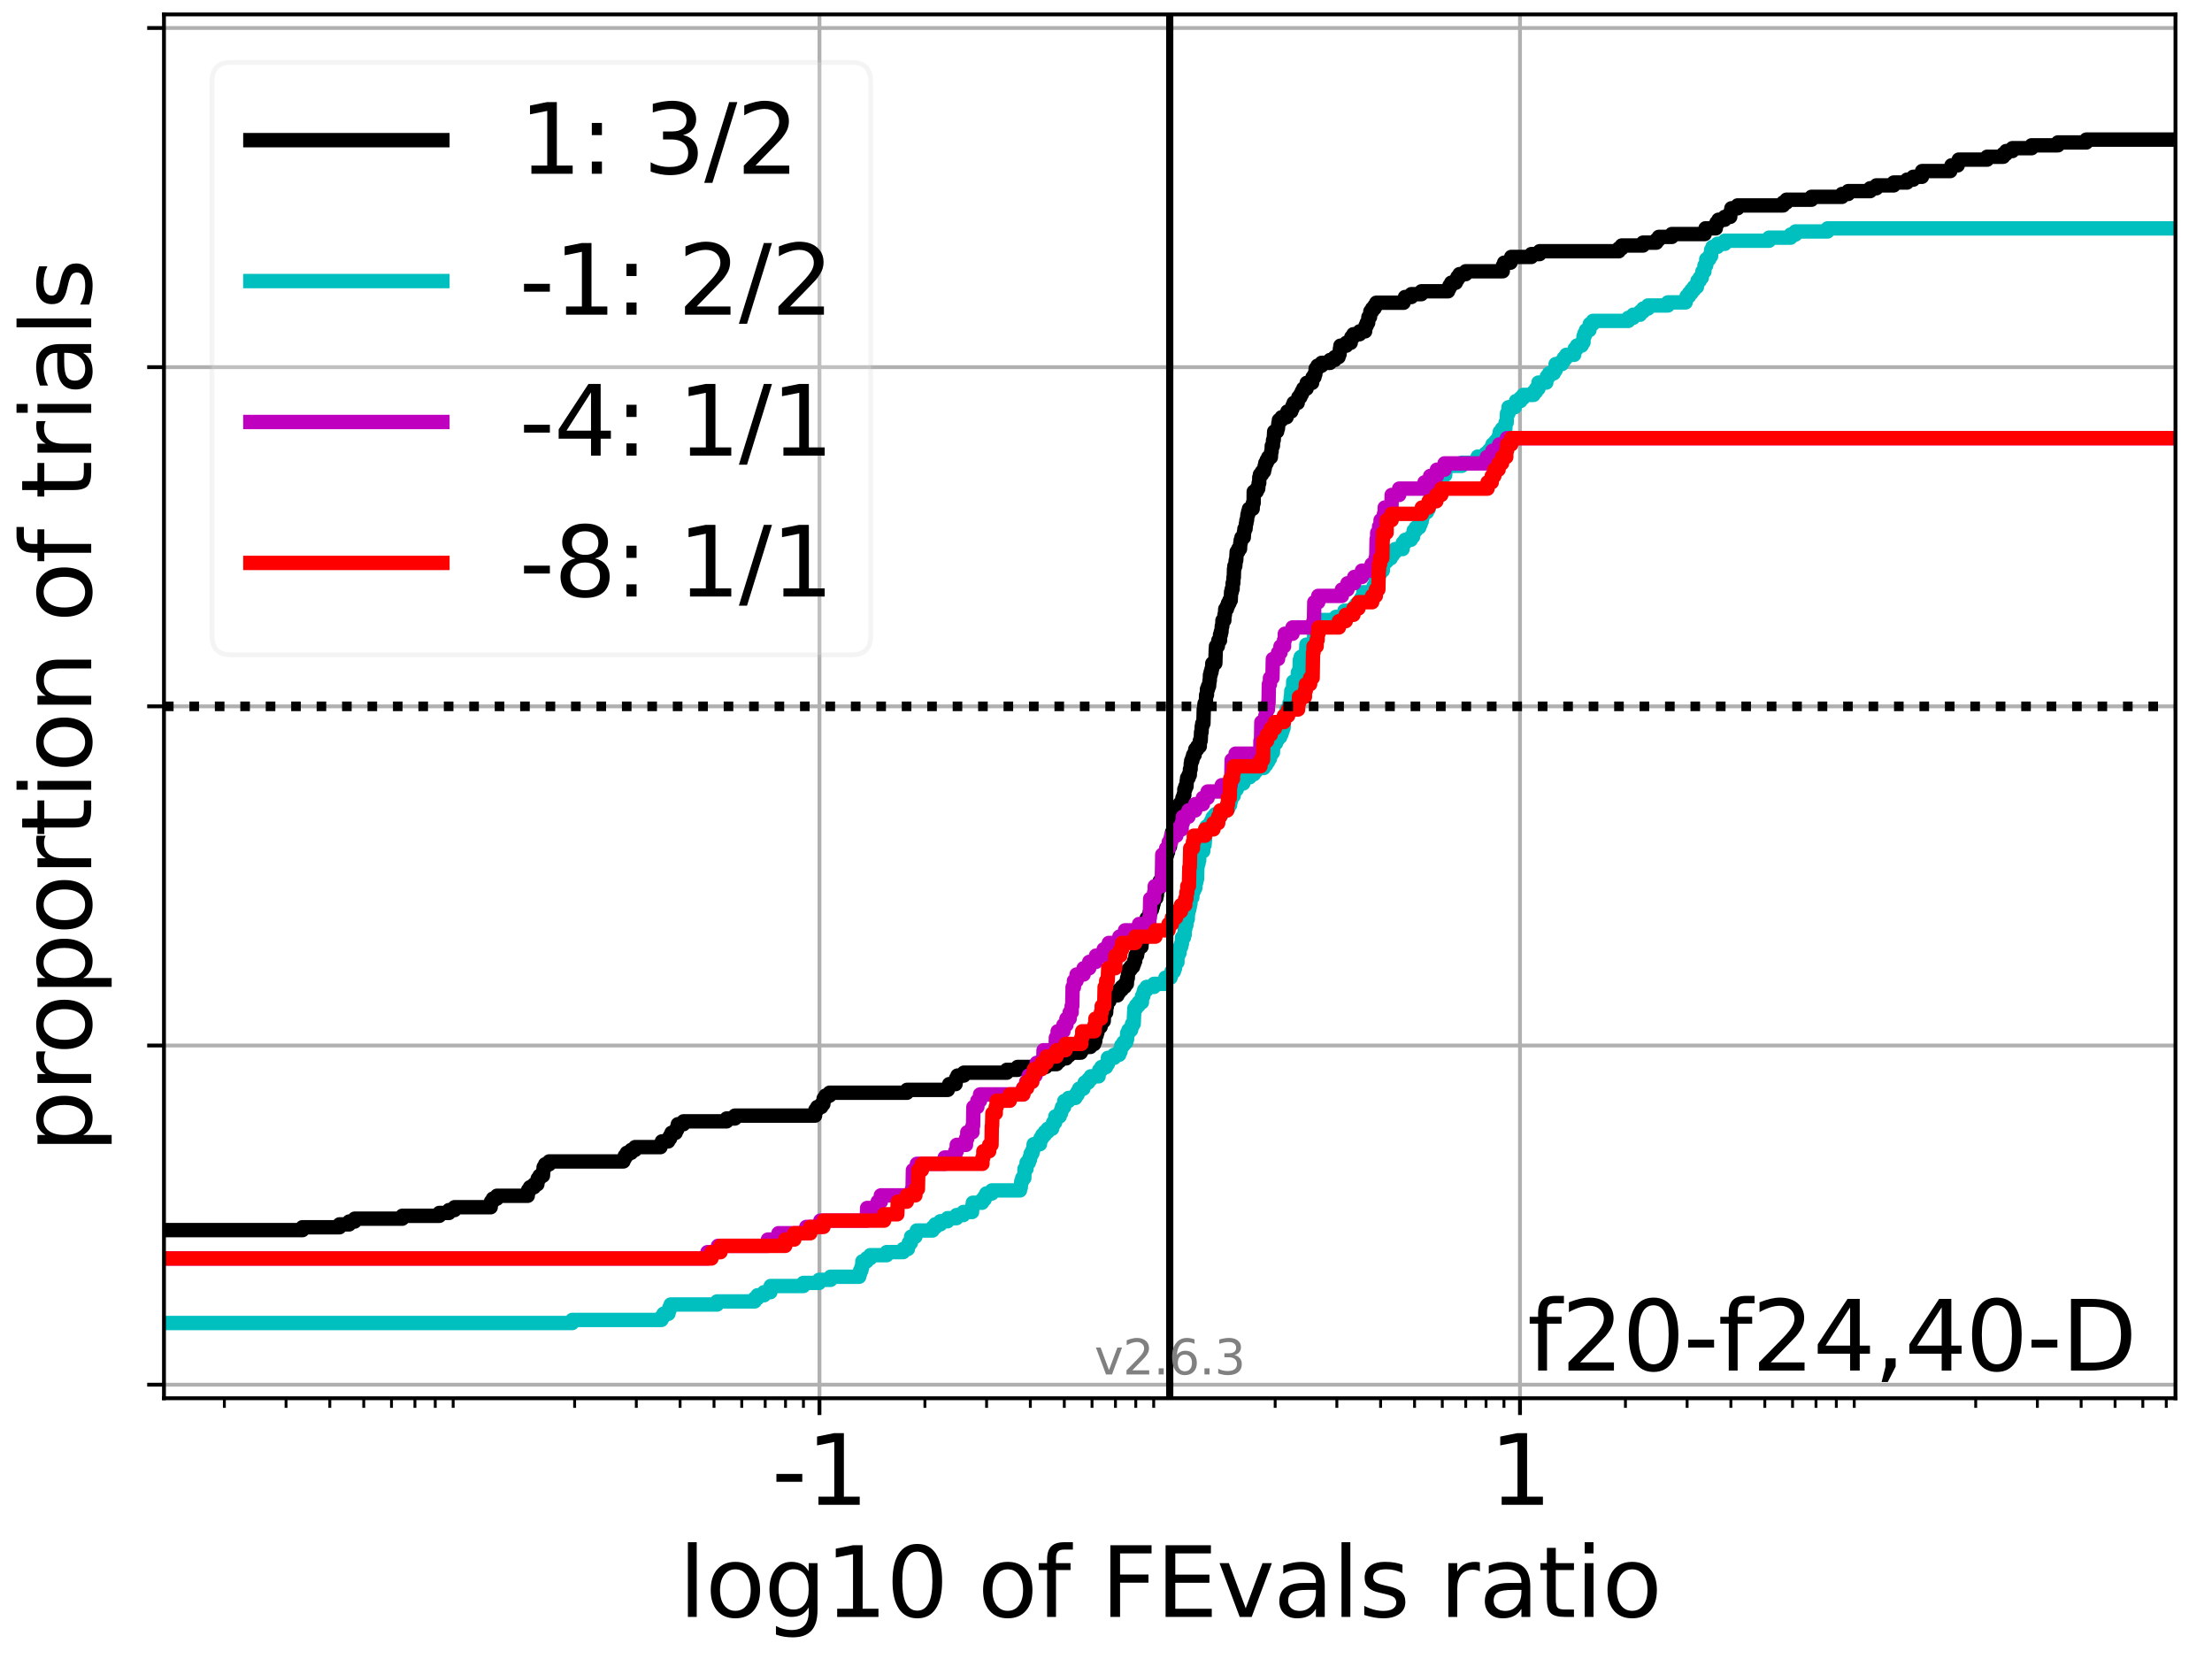 <?xml version="1.0" encoding="utf-8" standalone="no"?>
<!DOCTYPE svg PUBLIC "-//W3C//DTD SVG 1.1//EN"
  "http://www.w3.org/Graphics/SVG/1.1/DTD/svg11.dtd">
<svg xmlns:xlink="http://www.w3.org/1999/xlink" width="460.8pt" height="345.6pt" viewBox="0 0 460.8 345.6" xmlns="http://www.w3.org/2000/svg" version="1.1">
 <defs>
  <style type="text/css">*{stroke-linejoin: round; stroke-linecap: butt}</style>
 </defs>
 <g id="figure_1">
  <g id="patch_1">
   <path d="M 0 345.6 
L 460.8 345.6 
L 460.8 0 
L 0 0 
z
" style="fill: #ffffff"/>
  </g>
  <g id="axes_1">
   <g id="patch_2">
    <path d="M 34.16 291.28 
L 453.192 291.28 
L 453.192 3 
L 34.16 3 
z
" style="fill: #ffffff"/>
   </g>
   <g id="matplotlib.axis_1">
    <g id="xtick_1">
     <g id="line2d_1">
      <path d="M 170.709 291.28 
L 170.709 3 
" clip-path="url(#p18b6b35ba3)" style="fill: none; stroke: #b0b0b0; stroke-width: 0.8; stroke-linecap: square"/>
     </g>
     <g id="line2d_2">
      <defs>
       <path id="m4b16522449" d="M 0 0 
L 0 3.5 
" style="stroke: #000000; stroke-width: 0.8"/>
      </defs>
      <g>
       <use xlink:href="#m4b16522449" x="170.709" y="291.28" style="stroke: #000000; stroke-width: 0.8"/>
      </g>
     </g>
     <g id="text_1">
      <!-- -1 -->
      <g transform="translate(160.739 313.477) scale(0.2 -0.2)">
       <defs>
        <path id="DejaVuSans-2d" d="M 313 2009 
L 1997 2009 
L 1997 1497 
L 313 1497 
L 313 2009 
z
" transform="scale(0.016)"/>
        <path id="DejaVuSans-31" d="M 794 531 
L 1825 531 
L 1825 4091 
L 703 3866 
L 703 4441 
L 1819 4666 
L 2450 4666 
L 2450 531 
L 3481 531 
L 3481 0 
L 794 0 
L 794 531 
z
" transform="scale(0.016)"/>
       </defs>
       <use xlink:href="#DejaVuSans-2d"/>
       <use xlink:href="#DejaVuSans-31" x="36.084"/>
      </g>
     </g>
    </g>
    <g id="xtick_2">
     <g id="line2d_3">
      <path d="M 316.643 291.28 
L 316.643 3 
" clip-path="url(#p18b6b35ba3)" style="fill: none; stroke: #b0b0b0; stroke-width: 0.8; stroke-linecap: square"/>
     </g>
     <g id="line2d_4">
      <g>
       <use xlink:href="#m4b16522449" x="316.643" y="291.28" style="stroke: #000000; stroke-width: 0.8"/>
      </g>
     </g>
     <g id="text_2">
      <!-- 1 -->
      <g transform="translate(310.28 313.477) scale(0.2 -0.2)">
       <use xlink:href="#DejaVuSans-31"/>
      </g>
     </g>
    </g>
    <g id="xtick_3">
     <g id="line2d_5">
      <defs>
       <path id="mcd1276f261" d="M 0 0 
L 0 2 
" style="stroke: #000000; stroke-width: 0.6"/>
      </defs>
      <g>
       <use xlink:href="#mcd1276f261" x="46.741" y="291.28" style="stroke: #000000; stroke-width: 0.6"/>
      </g>
     </g>
    </g>
    <g id="xtick_4">
     <g id="line2d_6">
      <g>
       <use xlink:href="#mcd1276f261" x="59.589" y="291.28" style="stroke: #000000; stroke-width: 0.6"/>
      </g>
     </g>
    </g>
    <g id="xtick_5">
     <g id="line2d_7">
      <g>
       <use xlink:href="#mcd1276f261" x="68.706" y="291.28" style="stroke: #000000; stroke-width: 0.6"/>
      </g>
     </g>
    </g>
    <g id="xtick_6">
     <g id="line2d_8">
      <g>
       <use xlink:href="#mcd1276f261" x="75.777" y="291.28" style="stroke: #000000; stroke-width: 0.6"/>
      </g>
     </g>
    </g>
    <g id="xtick_7">
     <g id="line2d_9">
      <g>
       <use xlink:href="#mcd1276f261" x="81.555" y="291.28" style="stroke: #000000; stroke-width: 0.6"/>
      </g>
     </g>
    </g>
    <g id="xtick_8">
     <g id="line2d_10">
      <g>
       <use xlink:href="#mcd1276f261" x="86.439" y="291.28" style="stroke: #000000; stroke-width: 0.6"/>
      </g>
     </g>
    </g>
    <g id="xtick_9">
     <g id="line2d_11">
      <g>
       <use xlink:href="#mcd1276f261" x="90.671" y="291.28" style="stroke: #000000; stroke-width: 0.6"/>
      </g>
     </g>
    </g>
    <g id="xtick_10">
     <g id="line2d_12">
      <g>
       <use xlink:href="#mcd1276f261" x="94.403" y="291.28" style="stroke: #000000; stroke-width: 0.6"/>
      </g>
     </g>
    </g>
    <g id="xtick_11">
     <g id="line2d_13">
      <g>
       <use xlink:href="#mcd1276f261" x="119.707" y="291.28" style="stroke: #000000; stroke-width: 0.6"/>
      </g>
     </g>
    </g>
    <g id="xtick_12">
     <g id="line2d_14">
      <g>
       <use xlink:href="#mcd1276f261" x="132.556" y="291.28" style="stroke: #000000; stroke-width: 0.6"/>
      </g>
     </g>
    </g>
    <g id="xtick_13">
     <g id="line2d_15">
      <g>
       <use xlink:href="#mcd1276f261" x="141.673" y="291.28" style="stroke: #000000; stroke-width: 0.6"/>
      </g>
     </g>
    </g>
    <g id="xtick_14">
     <g id="line2d_16">
      <g>
       <use xlink:href="#mcd1276f261" x="148.744" y="291.28" style="stroke: #000000; stroke-width: 0.6"/>
      </g>
     </g>
    </g>
    <g id="xtick_15">
     <g id="line2d_17">
      <g>
       <use xlink:href="#mcd1276f261" x="154.521" y="291.28" style="stroke: #000000; stroke-width: 0.6"/>
      </g>
     </g>
    </g>
    <g id="xtick_16">
     <g id="line2d_18">
      <g>
       <use xlink:href="#mcd1276f261" x="159.406" y="291.28" style="stroke: #000000; stroke-width: 0.6"/>
      </g>
     </g>
    </g>
    <g id="xtick_17">
     <g id="line2d_19">
      <g>
       <use xlink:href="#mcd1276f261" x="163.638" y="291.28" style="stroke: #000000; stroke-width: 0.6"/>
      </g>
     </g>
    </g>
    <g id="xtick_18">
     <g id="line2d_20">
      <g>
       <use xlink:href="#mcd1276f261" x="167.37" y="291.28" style="stroke: #000000; stroke-width: 0.6"/>
      </g>
     </g>
    </g>
    <g id="xtick_19">
     <g id="line2d_21">
      <g>
       <use xlink:href="#mcd1276f261" x="192.674" y="291.28" style="stroke: #000000; stroke-width: 0.6"/>
      </g>
     </g>
    </g>
    <g id="xtick_20">
     <g id="line2d_22">
      <g>
       <use xlink:href="#mcd1276f261" x="205.523" y="291.28" style="stroke: #000000; stroke-width: 0.6"/>
      </g>
     </g>
    </g>
    <g id="xtick_21">
     <g id="line2d_23">
      <g>
       <use xlink:href="#mcd1276f261" x="214.64" y="291.28" style="stroke: #000000; stroke-width: 0.6"/>
      </g>
     </g>
    </g>
    <g id="xtick_22">
     <g id="line2d_24">
      <g>
       <use xlink:href="#mcd1276f261" x="221.711" y="291.28" style="stroke: #000000; stroke-width: 0.6"/>
      </g>
     </g>
    </g>
    <g id="xtick_23">
     <g id="line2d_25">
      <g>
       <use xlink:href="#mcd1276f261" x="227.488" y="291.28" style="stroke: #000000; stroke-width: 0.6"/>
      </g>
     </g>
    </g>
    <g id="xtick_24">
     <g id="line2d_26">
      <g>
       <use xlink:href="#mcd1276f261" x="232.373" y="291.28" style="stroke: #000000; stroke-width: 0.6"/>
      </g>
     </g>
    </g>
    <g id="xtick_25">
     <g id="line2d_27">
      <g>
       <use xlink:href="#mcd1276f261" x="236.605" y="291.28" style="stroke: #000000; stroke-width: 0.6"/>
      </g>
     </g>
    </g>
    <g id="xtick_26">
     <g id="line2d_28">
      <g>
       <use xlink:href="#mcd1276f261" x="240.337" y="291.28" style="stroke: #000000; stroke-width: 0.6"/>
      </g>
     </g>
    </g>
    <g id="xtick_27">
     <g id="line2d_29">
      <g>
       <use xlink:href="#mcd1276f261" x="265.641" y="291.28" style="stroke: #000000; stroke-width: 0.6"/>
      </g>
     </g>
    </g>
    <g id="xtick_28">
     <g id="line2d_30">
      <g>
       <use xlink:href="#mcd1276f261" x="278.49" y="291.28" style="stroke: #000000; stroke-width: 0.6"/>
      </g>
     </g>
    </g>
    <g id="xtick_29">
     <g id="line2d_31">
      <g>
       <use xlink:href="#mcd1276f261" x="287.606" y="291.28" style="stroke: #000000; stroke-width: 0.6"/>
      </g>
     </g>
    </g>
    <g id="xtick_30">
     <g id="line2d_32">
      <g>
       <use xlink:href="#mcd1276f261" x="294.678" y="291.28" style="stroke: #000000; stroke-width: 0.6"/>
      </g>
     </g>
    </g>
    <g id="xtick_31">
     <g id="line2d_33">
      <g>
       <use xlink:href="#mcd1276f261" x="300.455" y="291.28" style="stroke: #000000; stroke-width: 0.6"/>
      </g>
     </g>
    </g>
    <g id="xtick_32">
     <g id="line2d_34">
      <g>
       <use xlink:href="#mcd1276f261" x="305.34" y="291.28" style="stroke: #000000; stroke-width: 0.6"/>
      </g>
     </g>
    </g>
    <g id="xtick_33">
     <g id="line2d_35">
      <g>
       <use xlink:href="#mcd1276f261" x="309.572" y="291.28" style="stroke: #000000; stroke-width: 0.6"/>
      </g>
     </g>
    </g>
    <g id="xtick_34">
     <g id="line2d_36">
      <g>
       <use xlink:href="#mcd1276f261" x="313.304" y="291.28" style="stroke: #000000; stroke-width: 0.6"/>
      </g>
     </g>
    </g>
    <g id="xtick_35">
     <g id="line2d_37">
      <g>
       <use xlink:href="#mcd1276f261" x="338.608" y="291.28" style="stroke: #000000; stroke-width: 0.6"/>
      </g>
     </g>
    </g>
    <g id="xtick_36">
     <g id="line2d_38">
      <g>
       <use xlink:href="#mcd1276f261" x="351.457" y="291.28" style="stroke: #000000; stroke-width: 0.6"/>
      </g>
     </g>
    </g>
    <g id="xtick_37">
     <g id="line2d_39">
      <g>
       <use xlink:href="#mcd1276f261" x="360.573" y="291.28" style="stroke: #000000; stroke-width: 0.6"/>
      </g>
     </g>
    </g>
    <g id="xtick_38">
     <g id="line2d_40">
      <g>
       <use xlink:href="#mcd1276f261" x="367.645" y="291.28" style="stroke: #000000; stroke-width: 0.6"/>
      </g>
     </g>
    </g>
    <g id="xtick_39">
     <g id="line2d_41">
      <g>
       <use xlink:href="#mcd1276f261" x="373.422" y="291.28" style="stroke: #000000; stroke-width: 0.6"/>
      </g>
     </g>
    </g>
    <g id="xtick_40">
     <g id="line2d_42">
      <g>
       <use xlink:href="#mcd1276f261" x="378.307" y="291.28" style="stroke: #000000; stroke-width: 0.6"/>
      </g>
     </g>
    </g>
    <g id="xtick_41">
     <g id="line2d_43">
      <g>
       <use xlink:href="#mcd1276f261" x="382.539" y="291.28" style="stroke: #000000; stroke-width: 0.6"/>
      </g>
     </g>
    </g>
    <g id="xtick_42">
     <g id="line2d_44">
      <g>
       <use xlink:href="#mcd1276f261" x="386.271" y="291.28" style="stroke: #000000; stroke-width: 0.6"/>
      </g>
     </g>
    </g>
    <g id="xtick_43">
     <g id="line2d_45">
      <g>
       <use xlink:href="#mcd1276f261" x="411.575" y="291.28" style="stroke: #000000; stroke-width: 0.6"/>
      </g>
     </g>
    </g>
    <g id="xtick_44">
     <g id="line2d_46">
      <g>
       <use xlink:href="#mcd1276f261" x="424.424" y="291.28" style="stroke: #000000; stroke-width: 0.6"/>
      </g>
     </g>
    </g>
    <g id="xtick_45">
     <g id="line2d_47">
      <g>
       <use xlink:href="#mcd1276f261" x="433.54" y="291.28" style="stroke: #000000; stroke-width: 0.6"/>
      </g>
     </g>
    </g>
    <g id="xtick_46">
     <g id="line2d_48">
      <g>
       <use xlink:href="#mcd1276f261" x="440.611" y="291.28" style="stroke: #000000; stroke-width: 0.6"/>
      </g>
     </g>
    </g>
    <g id="xtick_47">
     <g id="line2d_49">
      <g>
       <use xlink:href="#mcd1276f261" x="446.389" y="291.28" style="stroke: #000000; stroke-width: 0.6"/>
      </g>
     </g>
    </g>
    <g id="xtick_48">
     <g id="line2d_50">
      <g>
       <use xlink:href="#mcd1276f261" x="451.274" y="291.28" style="stroke: #000000; stroke-width: 0.6"/>
      </g>
     </g>
    </g>
    <g id="text_3">
     <!-- log10 of FEvals ratio -->
     <g transform="translate(141.371 336.833) scale(0.2 -0.2)">
      <defs>
       <path id="DejaVuSans-6c" d="M 603 4863 
L 1178 4863 
L 1178 0 
L 603 0 
L 603 4863 
z
" transform="scale(0.016)"/>
       <path id="DejaVuSans-6f" d="M 1959 3097 
Q 1497 3097 1228 2736 
Q 959 2375 959 1747 
Q 959 1119 1226 758 
Q 1494 397 1959 397 
Q 2419 397 2687 759 
Q 2956 1122 2956 1747 
Q 2956 2369 2687 2733 
Q 2419 3097 1959 3097 
z
M 1959 3584 
Q 2709 3584 3137 3096 
Q 3566 2609 3566 1747 
Q 3566 888 3137 398 
Q 2709 -91 1959 -91 
Q 1206 -91 779 398 
Q 353 888 353 1747 
Q 353 2609 779 3096 
Q 1206 3584 1959 3584 
z
" transform="scale(0.016)"/>
       <path id="DejaVuSans-67" d="M 2906 1791 
Q 2906 2416 2648 2759 
Q 2391 3103 1925 3103 
Q 1463 3103 1205 2759 
Q 947 2416 947 1791 
Q 947 1169 1205 825 
Q 1463 481 1925 481 
Q 2391 481 2648 825 
Q 2906 1169 2906 1791 
z
M 3481 434 
Q 3481 -459 3084 -895 
Q 2688 -1331 1869 -1331 
Q 1566 -1331 1297 -1286 
Q 1028 -1241 775 -1147 
L 775 -588 
Q 1028 -725 1275 -790 
Q 1522 -856 1778 -856 
Q 2344 -856 2625 -561 
Q 2906 -266 2906 331 
L 2906 616 
Q 2728 306 2450 153 
Q 2172 0 1784 0 
Q 1141 0 747 490 
Q 353 981 353 1791 
Q 353 2603 747 3093 
Q 1141 3584 1784 3584 
Q 2172 3584 2450 3431 
Q 2728 3278 2906 2969 
L 2906 3500 
L 3481 3500 
L 3481 434 
z
" transform="scale(0.016)"/>
       <path id="DejaVuSans-30" d="M 2034 4250 
Q 1547 4250 1301 3770 
Q 1056 3291 1056 2328 
Q 1056 1369 1301 889 
Q 1547 409 2034 409 
Q 2525 409 2770 889 
Q 3016 1369 3016 2328 
Q 3016 3291 2770 3770 
Q 2525 4250 2034 4250 
z
M 2034 4750 
Q 2819 4750 3233 4129 
Q 3647 3509 3647 2328 
Q 3647 1150 3233 529 
Q 2819 -91 2034 -91 
Q 1250 -91 836 529 
Q 422 1150 422 2328 
Q 422 3509 836 4129 
Q 1250 4750 2034 4750 
z
" transform="scale(0.016)"/>
       <path id="DejaVuSans-20" transform="scale(0.016)"/>
       <path id="DejaVuSans-66" d="M 2375 4863 
L 2375 4384 
L 1825 4384 
Q 1516 4384 1395 4259 
Q 1275 4134 1275 3809 
L 1275 3500 
L 2222 3500 
L 2222 3053 
L 1275 3053 
L 1275 0 
L 697 0 
L 697 3053 
L 147 3053 
L 147 3500 
L 697 3500 
L 697 3744 
Q 697 4328 969 4595 
Q 1241 4863 1831 4863 
L 2375 4863 
z
" transform="scale(0.016)"/>
       <path id="DejaVuSans-46" d="M 628 4666 
L 3309 4666 
L 3309 4134 
L 1259 4134 
L 1259 2759 
L 3109 2759 
L 3109 2228 
L 1259 2228 
L 1259 0 
L 628 0 
L 628 4666 
z
" transform="scale(0.016)"/>
       <path id="DejaVuSans-45" d="M 628 4666 
L 3578 4666 
L 3578 4134 
L 1259 4134 
L 1259 2753 
L 3481 2753 
L 3481 2222 
L 1259 2222 
L 1259 531 
L 3634 531 
L 3634 0 
L 628 0 
L 628 4666 
z
" transform="scale(0.016)"/>
       <path id="DejaVuSans-76" d="M 191 3500 
L 800 3500 
L 1894 563 
L 2988 3500 
L 3597 3500 
L 2284 0 
L 1503 0 
L 191 3500 
z
" transform="scale(0.016)"/>
       <path id="DejaVuSans-61" d="M 2194 1759 
Q 1497 1759 1228 1600 
Q 959 1441 959 1056 
Q 959 750 1161 570 
Q 1363 391 1709 391 
Q 2188 391 2477 730 
Q 2766 1069 2766 1631 
L 2766 1759 
L 2194 1759 
z
M 3341 1997 
L 3341 0 
L 2766 0 
L 2766 531 
Q 2569 213 2275 61 
Q 1981 -91 1556 -91 
Q 1019 -91 701 211 
Q 384 513 384 1019 
Q 384 1609 779 1909 
Q 1175 2209 1959 2209 
L 2766 2209 
L 2766 2266 
Q 2766 2663 2505 2880 
Q 2244 3097 1772 3097 
Q 1472 3097 1187 3025 
Q 903 2953 641 2809 
L 641 3341 
Q 956 3463 1253 3523 
Q 1550 3584 1831 3584 
Q 2591 3584 2966 3190 
Q 3341 2797 3341 1997 
z
" transform="scale(0.016)"/>
       <path id="DejaVuSans-73" d="M 2834 3397 
L 2834 2853 
Q 2591 2978 2328 3040 
Q 2066 3103 1784 3103 
Q 1356 3103 1142 2972 
Q 928 2841 928 2578 
Q 928 2378 1081 2264 
Q 1234 2150 1697 2047 
L 1894 2003 
Q 2506 1872 2764 1633 
Q 3022 1394 3022 966 
Q 3022 478 2636 193 
Q 2250 -91 1575 -91 
Q 1294 -91 989 -36 
Q 684 19 347 128 
L 347 722 
Q 666 556 975 473 
Q 1284 391 1588 391 
Q 1994 391 2212 530 
Q 2431 669 2431 922 
Q 2431 1156 2273 1281 
Q 2116 1406 1581 1522 
L 1381 1569 
Q 847 1681 609 1914 
Q 372 2147 372 2553 
Q 372 3047 722 3315 
Q 1072 3584 1716 3584 
Q 2034 3584 2315 3537 
Q 2597 3491 2834 3397 
z
" transform="scale(0.016)"/>
       <path id="DejaVuSans-72" d="M 2631 2963 
Q 2534 3019 2420 3045 
Q 2306 3072 2169 3072 
Q 1681 3072 1420 2755 
Q 1159 2438 1159 1844 
L 1159 0 
L 581 0 
L 581 3500 
L 1159 3500 
L 1159 2956 
Q 1341 3275 1631 3429 
Q 1922 3584 2338 3584 
Q 2397 3584 2469 3576 
Q 2541 3569 2628 3553 
L 2631 2963 
z
" transform="scale(0.016)"/>
       <path id="DejaVuSans-74" d="M 1172 4494 
L 1172 3500 
L 2356 3500 
L 2356 3053 
L 1172 3053 
L 1172 1153 
Q 1172 725 1289 603 
Q 1406 481 1766 481 
L 2356 481 
L 2356 0 
L 1766 0 
Q 1100 0 847 248 
Q 594 497 594 1153 
L 594 3053 
L 172 3053 
L 172 3500 
L 594 3500 
L 594 4494 
L 1172 4494 
z
" transform="scale(0.016)"/>
       <path id="DejaVuSans-69" d="M 603 3500 
L 1178 3500 
L 1178 0 
L 603 0 
L 603 3500 
z
M 603 4863 
L 1178 4863 
L 1178 4134 
L 603 4134 
L 603 4863 
z
" transform="scale(0.016)"/>
      </defs>
      <use xlink:href="#DejaVuSans-6c"/>
      <use xlink:href="#DejaVuSans-6f" x="27.783"/>
      <use xlink:href="#DejaVuSans-67" x="88.965"/>
      <use xlink:href="#DejaVuSans-31" x="152.441"/>
      <use xlink:href="#DejaVuSans-30" x="216.064"/>
      <use xlink:href="#DejaVuSans-20" x="279.688"/>
      <use xlink:href="#DejaVuSans-6f" x="311.475"/>
      <use xlink:href="#DejaVuSans-66" x="372.656"/>
      <use xlink:href="#DejaVuSans-20" x="407.861"/>
      <use xlink:href="#DejaVuSans-46" x="439.648"/>
      <use xlink:href="#DejaVuSans-45" x="497.168"/>
      <use xlink:href="#DejaVuSans-76" x="560.352"/>
      <use xlink:href="#DejaVuSans-61" x="619.531"/>
      <use xlink:href="#DejaVuSans-6c" x="680.811"/>
      <use xlink:href="#DejaVuSans-73" x="708.594"/>
      <use xlink:href="#DejaVuSans-20" x="760.693"/>
      <use xlink:href="#DejaVuSans-72" x="792.48"/>
      <use xlink:href="#DejaVuSans-61" x="833.594"/>
      <use xlink:href="#DejaVuSans-74" x="894.873"/>
      <use xlink:href="#DejaVuSans-69" x="934.082"/>
      <use xlink:href="#DejaVuSans-6f" x="961.865"/>
     </g>
    </g>
   </g>
   <g id="matplotlib.axis_2">
    <g id="ytick_1">
     <g id="line2d_51">
      <path d="M 34.16 288.454 
L 453.192 288.454 
" clip-path="url(#p18b6b35ba3)" style="fill: none; stroke: #b0b0b0; stroke-width: 0.8; stroke-linecap: square"/>
     </g>
     <g id="line2d_52">
      <defs>
       <path id="m55a31556f4" d="M 0 0 
L -3.5 0 
" style="stroke: #000000; stroke-width: 0.8"/>
      </defs>
      <g>
       <use xlink:href="#m55a31556f4" x="34.16" y="288.454" style="stroke: #000000; stroke-width: 0.8"/>
      </g>
     </g>
    </g>
    <g id="ytick_2">
     <g id="line2d_53">
      <path d="M 34.16 217.797 
L 453.192 217.797 
" clip-path="url(#p18b6b35ba3)" style="fill: none; stroke: #b0b0b0; stroke-width: 0.8; stroke-linecap: square"/>
     </g>
     <g id="line2d_54">
      <g>
       <use xlink:href="#m55a31556f4" x="34.16" y="217.797" style="stroke: #000000; stroke-width: 0.8"/>
      </g>
     </g>
    </g>
    <g id="ytick_3">
     <g id="line2d_55">
      <path d="M 34.16 147.14 
L 453.192 147.14 
" clip-path="url(#p18b6b35ba3)" style="fill: none; stroke: #b0b0b0; stroke-width: 0.8; stroke-linecap: square"/>
     </g>
     <g id="line2d_56">
      <g>
       <use xlink:href="#m55a31556f4" x="34.16" y="147.14" style="stroke: #000000; stroke-width: 0.8"/>
      </g>
     </g>
    </g>
    <g id="ytick_4">
     <g id="line2d_57">
      <path d="M 34.16 76.483 
L 453.192 76.483 
" clip-path="url(#p18b6b35ba3)" style="fill: none; stroke: #b0b0b0; stroke-width: 0.8; stroke-linecap: square"/>
     </g>
     <g id="line2d_58">
      <g>
       <use xlink:href="#m55a31556f4" x="34.16" y="76.483" style="stroke: #000000; stroke-width: 0.8"/>
      </g>
     </g>
    </g>
    <g id="ytick_5">
     <g id="line2d_59">
      <path d="M 34.16 5.826 
L 453.192 5.826 
" clip-path="url(#p18b6b35ba3)" style="fill: none; stroke: #b0b0b0; stroke-width: 0.8; stroke-linecap: square"/>
     </g>
     <g id="line2d_60">
      <g>
       <use xlink:href="#m55a31556f4" x="34.16" y="5.826" style="stroke: #000000; stroke-width: 0.8"/>
      </g>
     </g>
    </g>
    <g id="text_4">
     <!-- proportion of trials -->
     <g transform="translate(19.001 240.146) rotate(-90) scale(0.2 -0.2)">
      <defs>
       <path id="DejaVuSans-70" d="M 1159 525 
L 1159 -1331 
L 581 -1331 
L 581 3500 
L 1159 3500 
L 1159 2969 
Q 1341 3281 1617 3432 
Q 1894 3584 2278 3584 
Q 2916 3584 3314 3078 
Q 3713 2572 3713 1747 
Q 3713 922 3314 415 
Q 2916 -91 2278 -91 
Q 1894 -91 1617 61 
Q 1341 213 1159 525 
z
M 3116 1747 
Q 3116 2381 2855 2742 
Q 2594 3103 2138 3103 
Q 1681 3103 1420 2742 
Q 1159 2381 1159 1747 
Q 1159 1113 1420 752 
Q 1681 391 2138 391 
Q 2594 391 2855 752 
Q 3116 1113 3116 1747 
z
" transform="scale(0.016)"/>
       <path id="DejaVuSans-6e" d="M 3513 2113 
L 3513 0 
L 2938 0 
L 2938 2094 
Q 2938 2591 2744 2837 
Q 2550 3084 2163 3084 
Q 1697 3084 1428 2787 
Q 1159 2491 1159 1978 
L 1159 0 
L 581 0 
L 581 3500 
L 1159 3500 
L 1159 2956 
Q 1366 3272 1645 3428 
Q 1925 3584 2291 3584 
Q 2894 3584 3203 3211 
Q 3513 2838 3513 2113 
z
" transform="scale(0.016)"/>
      </defs>
      <use xlink:href="#DejaVuSans-70"/>
      <use xlink:href="#DejaVuSans-72" x="63.477"/>
      <use xlink:href="#DejaVuSans-6f" x="102.34"/>
      <use xlink:href="#DejaVuSans-70" x="163.521"/>
      <use xlink:href="#DejaVuSans-6f" x="226.998"/>
      <use xlink:href="#DejaVuSans-72" x="288.18"/>
      <use xlink:href="#DejaVuSans-74" x="329.293"/>
      <use xlink:href="#DejaVuSans-69" x="368.502"/>
      <use xlink:href="#DejaVuSans-6f" x="396.285"/>
      <use xlink:href="#DejaVuSans-6e" x="457.467"/>
      <use xlink:href="#DejaVuSans-20" x="520.846"/>
      <use xlink:href="#DejaVuSans-6f" x="552.633"/>
      <use xlink:href="#DejaVuSans-66" x="613.814"/>
      <use xlink:href="#DejaVuSans-20" x="649.02"/>
      <use xlink:href="#DejaVuSans-74" x="680.807"/>
      <use xlink:href="#DejaVuSans-72" x="720.016"/>
      <use xlink:href="#DejaVuSans-69" x="761.129"/>
      <use xlink:href="#DejaVuSans-61" x="788.912"/>
      <use xlink:href="#DejaVuSans-6c" x="850.191"/>
      <use xlink:href="#DejaVuSans-73" x="877.975"/>
     </g>
    </g>
   </g>
   <g id="line2d_61">
    <path d="M 34.16 256.256 
L 63.005 256.256 
L 63.005 255.659 
L 70.728 255.659 
L 70.728 255.063 
L 72.729 255.063 
L 72.729 254.467 
L 73.892 254.467 
L 73.892 253.871 
L 83.801 253.871 
L 83.801 253.274 
L 91.524 253.274 
L 91.524 252.678 
L 93.525 252.678 
L 93.525 252.082 
L 94.688 252.082 
L 94.688 251.486 
L 102.218 251.486 
L 102.293 250.293 
L 102.677 250.293 
L 102.677 249.697 
L 103.524 249.697 
L 103.524 249.101 
L 109.942 249.101 
L 110.016 247.908 
L 110.4 247.908 
L 110.4 247.312 
L 111.247 247.312 
L 111.247 246.715 
L 111.942 246.715 
L 112.016 245.523 
L 112.4 245.523 
L 112.4 244.927 
L 113.105 244.927 
L 113.179 243.734 
L 113.248 243.734 
L 113.248 243.138 
L 113.563 243.138 
L 113.563 242.542 
L 114.411 242.542 
L 114.411 241.945 
L 129.871 241.945 
L 129.871 241.349 
L 130.165 241.349 
L 130.165 240.753 
L 130.576 240.753 
L 130.576 240.157 
L 131.485 240.157 
L 131.485 239.56 
L 132.302 239.56 
L 132.302 238.964 
L 137.595 238.964 
L 137.595 238.368 
L 137.888 238.368 
L 137.888 237.772 
L 139.208 237.772 
L 139.208 237.175 
L 139.595 237.175 
L 139.595 236.579 
L 139.889 236.579 
L 139.889 235.983 
L 140.758 235.983 
L 140.758 235.387 
L 141.052 235.387 
L 141.052 234.79 
L 141.209 234.79 
L 141.209 234.194 
L 142.372 234.194 
L 142.372 233.598 
L 151.372 233.598 
L 151.372 233.002 
L 153.098 233.002 
L 153.098 232.405 
L 169.789 232.405 
L 169.863 231.213 
L 170.247 231.213 
L 170.247 230.616 
L 171.095 230.616 
L 171.095 230.02 
L 171.516 230.02 
L 171.59 228.828 
L 171.974 228.828 
L 171.974 228.231 
L 172.821 228.231 
L 172.821 227.635 
L 188.939 227.635 
L 188.939 227.039 
L 197.442 227.039 
L 197.442 226.443 
L 197.736 226.443 
L 197.736 225.846 
L 199.056 225.846 
L 199.056 225.25 
L 199.168 225.25 
L 199.168 224.654 
L 199.462 224.654 
L 199.462 224.058 
L 200.782 224.058 
L 200.782 223.461 
L 209.735 223.461 
L 209.735 222.865 
L 211.979 222.865 
L 211.979 222.269 
L 217.854 222.269 
L 217.854 221.673 
L 220.108 221.673 
L 220.108 221.076 
L 220.725 221.076 
L 220.725 220.48 
L 222.099 220.48 
L 222.099 219.884 
L 222.715 219.884 
L 222.715 219.288 
L 225.152 219.288 
L 225.152 218.691 
L 225.528 218.691 
L 225.528 218.095 
L 227.143 218.095 
L 227.143 217.499 
L 227.933 217.499 
L 227.933 216.902 
L 228.153 216.902 
L 228.227 215.71 
L 228.437 215.71 
L 228.437 215.114 
L 228.611 215.114 
L 228.655 213.921 
L 229.271 213.921 
L 229.271 213.325 
L 229.458 213.325 
L 229.458 212.729 
L 229.924 212.729 
L 229.999 210.94 
L 230.428 210.94 
L 230.484 209.747 
L 230.577 209.747 
L 230.615 208.555 
L 231.1 208.555 
L 231.154 207.362 
L 232.775 207.362 
L 232.775 206.766 
L 233.145 206.766 
L 233.145 206.17 
L 233.699 206.17 
L 233.699 205.574 
L 234.315 205.574 
L 234.315 204.977 
L 234.743 204.977 
L 234.791 203.785 
L 234.931 203.785 
L 235.005 202.592 
L 235.043 202.592 
L 235.043 201.996 
L 235.528 201.996 
L 235.528 201.4 
L 236.039 201.4 
L 236.039 200.803 
L 236.255 200.803 
L 236.255 200.207 
L 236.48 200.207 
L 236.562 199.015 
L 236.871 199.015 
L 236.871 198.418 
L 236.984 198.418 
L 236.984 197.822 
L 237.178 197.822 
L 237.178 197.226 
L 237.786 197.226 
L 237.823 196.033 
L 238.001 196.033 
L 238.001 195.437 
L 238.173 195.437 
L 238.173 194.841 
L 238.29 194.841 
L 238.327 193.052 
L 238.65 193.052 
L 238.65 192.456 
L 238.812 192.456 
L 238.889 191.263 
L 239.359 191.263 
L 239.359 190.667 
L 239.505 190.667 
L 239.505 190.071 
L 239.7 190.071 
L 239.7 189.474 
L 239.992 189.474 
L 239.992 188.878 
L 240.164 188.878 
L 240.164 188.282 
L 240.317 188.282 
L 240.317 187.686 
L 240.456 187.686 
L 240.456 187.089 
L 240.876 187.089 
L 240.876 186.493 
L 241.007 186.493 
L 241.044 185.301 
L 241.299 185.301 
L 241.299 184.704 
L 241.529 184.704 
L 241.606 183.512 
L 242.125 183.512 
L 242.171 181.723 
L 242.307 181.723 
L 242.307 181.127 
L 242.446 181.127 
L 242.466 179.934 
L 242.643 179.934 
L 242.741 178.742 
L 242.866 178.742 
L 242.866 178.146 
L 243.109 178.146 
L 243.109 177.549 
L 243.319 177.549 
L 243.42 176.357 
L 243.726 176.357 
L 243.762 175.164 
L 243.933 175.164 
L 243.933 174.568 
L 244.08 174.568 
L 244.162 173.375 
L 244.387 173.375 
L 244.467 172.183 
L 244.584 172.183 
L 244.584 171.587 
L 244.891 171.587 
L 244.891 170.99 
L 245.309 170.99 
L 245.411 169.202 
L 245.522 169.202 
L 245.63 168.009 
L 245.762 168.009 
L 245.762 167.413 
L 246.185 167.413 
L 246.185 166.817 
L 246.324 166.817 
L 246.324 166.22 
L 246.548 166.22 
L 246.548 165.624 
L 246.713 165.624 
L 246.72 164.432 
L 246.926 164.432 
L 246.926 163.835 
L 247.169 163.835 
L 247.217 162.643 
L 247.301 162.643 
L 247.301 162.047 
L 247.608 162.047 
L 247.608 161.45 
L 247.854 161.45 
L 247.891 160.258 
L 248.026 160.258 
L 248.064 159.065 
L 248.153 159.065 
L 248.153 158.469 
L 248.376 158.469 
L 248.376 157.873 
L 248.549 157.873 
L 248.549 157.276 
L 248.863 157.276 
L 248.863 156.68 
L 249.002 156.68 
L 249.002 156.084 
L 249.422 156.084 
L 249.422 155.488 
L 249.934 155.488 
L 249.95 154.295 
L 250.126 154.295 
L 250.207 152.506 
L 250.308 152.506 
L 250.346 151.314 
L 250.454 151.314 
L 250.454 150.718 
L 250.692 150.718 
L 250.766 147.736 
L 250.831 147.736 
L 250.934 146.544 
L 251.192 146.544 
L 251.266 144.755 
L 251.432 144.755 
L 251.438 143.562 
L 251.651 143.562 
L 251.651 142.966 
L 251.865 142.966 
L 251.967 141.774 
L 252.024 141.774 
L 252.062 140.581 
L 252.207 140.581 
L 252.207 139.985 
L 252.38 139.985 
L 252.38 139.389 
L 252.498 139.389 
L 252.547 138.196 
L 253.171 138.196 
L 253.273 135.215 
L 253.31 135.215 
L 253.31 134.619 
L 253.694 134.619 
L 253.795 133.426 
L 254.148 133.426 
L 254.155 132.233 
L 254.32 132.233 
L 254.32 131.637 
L 254.455 131.637 
L 254.523 130.445 
L 254.627 130.445 
L 254.662 129.252 
L 255.045 129.252 
L 255.082 128.06 
L 255.17 128.06 
L 255.245 126.867 
L 255.587 126.867 
L 255.587 126.271 
L 255.806 126.271 
L 255.806 125.675 
L 256.1 125.675 
L 256.1 125.078 
L 256.378 125.078 
L 256.463 123.29 
L 256.602 123.29 
L 256.602 122.693 
L 256.77 122.693 
L 256.781 121.501 
L 256.909 121.501 
L 256.954 120.308 
L 257.022 120.308 
L 257.067 118.519 
L 257.142 118.519 
L 257.142 117.923 
L 257.329 117.923 
L 257.419 116.731 
L 257.525 116.731 
L 257.626 114.942 
L 257.951 114.942 
L 257.951 114.346 
L 258.318 114.346 
L 258.373 113.153 
L 258.455 113.153 
L 258.455 112.557 
L 258.625 112.557 
L 258.625 111.961 
L 259.097 111.961 
L 259.155 110.768 
L 259.236 110.768 
L 259.236 110.172 
L 259.465 110.172 
L 259.567 108.979 
L 259.656 108.979 
L 259.656 108.383 
L 259.772 108.383 
L 259.874 107.191 
L 260.018 107.191 
L 260.018 106.594 
L 260.19 106.594 
L 260.19 105.998 
L 260.952 105.998 
L 261.002 104.806 
L 261.155 104.806 
L 261.174 102.42 
L 261.781 102.42 
L 261.781 101.824 
L 262.099 101.824 
L 262.2 100.632 
L 262.318 100.632 
L 262.333 99.439 
L 262.472 99.439 
L 262.472 98.843 
L 262.892 98.843 
L 262.892 98.247 
L 263.318 98.247 
L 263.318 97.65 
L 263.457 97.65 
L 263.457 97.054 
L 263.591 97.054 
L 263.591 96.458 
L 263.877 96.458 
L 263.877 95.862 
L 264.188 95.862 
L 264.188 95.265 
L 264.741 95.265 
L 264.815 94.073 
L 264.897 94.073 
L 264.935 92.88 
L 265.172 92.88 
L 265.199 91.688 
L 265.335 91.688 
L 265.437 89.899 
L 266.046 89.899 
L 266.046 89.303 
L 266.209 89.303 
L 266.319 88.11 
L 266.421 88.11 
L 266.421 87.514 
L 266.981 87.514 
L 266.981 86.918 
L 268.019 86.918 
L 268.019 86.321 
L 268.191 86.321 
L 268.191 85.725 
L 268.989 85.725 
L 268.989 85.129 
L 269.251 85.129 
L 269.251 84.533 
L 269.493 84.533 
L 269.493 83.936 
L 270.334 83.936 
L 270.334 83.34 
L 270.473 83.34 
L 270.473 82.744 
L 270.893 82.744 
L 270.893 82.148 
L 271.191 82.148 
L 271.191 81.551 
L 271.498 81.551 
L 271.498 80.955 
L 272.189 80.955 
L 272.21 79.763 
L 273.336 79.763 
L 273.438 78.57 
L 273.825 78.57 
L 273.825 77.974 
L 274.004 77.974 
L 274.078 76.781 
L 274.463 76.781 
L 274.463 76.185 
L 275.31 76.185 
L 275.31 75.589 
L 277.061 75.589 
L 277.061 74.992 
L 278.046 74.992 
L 278.046 74.396 
L 278.845 74.396 
L 278.845 73.8 
L 279.057 73.8 
L 279.139 72.607 
L 279.23 72.607 
L 279.23 72.011 
L 280.459 72.011 
L 280.459 71.415 
L 281.373 71.415 
L 281.373 70.819 
L 281.512 70.819 
L 281.512 70.222 
L 281.932 70.222 
L 281.932 69.626 
L 283.228 69.626 
L 283.228 69.03 
L 284.375 69.03 
L 284.476 67.837 
L 284.72 67.837 
L 284.72 67.241 
L 285.014 67.241 
L 285.062 66.049 
L 285.399 66.049 
L 285.473 64.856 
L 285.857 64.856 
L 285.857 64.26 
L 286.334 64.26 
L 286.334 63.664 
L 286.704 63.664 
L 286.704 63.067 
L 292.394 63.067 
L 292.394 62.471 
L 292.688 62.471 
L 292.688 61.875 
L 294.008 61.875 
L 294.008 61.278 
L 296.101 61.278 
L 296.101 60.682 
L 301.657 60.682 
L 301.657 60.086 
L 301.951 60.086 
L 301.951 59.49 
L 302.314 59.49 
L 302.314 58.893 
L 303.271 58.893 
L 303.271 58.297 
L 303.609 58.297 
L 303.609 57.701 
L 304.04 57.701 
L 304.04 57.105 
L 305.336 57.105 
L 305.336 56.508 
L 313.052 56.508 
L 313.092 55.316 
L 313.345 55.316 
L 313.345 54.72 
L 314.665 54.72 
L 314.665 54.123 
L 314.819 54.123 
L 314.819 53.527 
L 319.002 53.527 
L 319.002 52.931 
L 320.729 52.931 
L 320.729 52.335 
L 337.225 52.335 
L 337.225 51.738 
L 337.841 51.738 
L 337.841 51.142 
L 342.269 51.142 
L 342.269 50.546 
L 345.049 50.546 
L 345.049 49.95 
L 345.553 49.95 
L 345.553 49.353 
L 348.27 49.353 
L 348.27 48.757 
L 355.117 48.757 
L 355.117 48.161 
L 355.29 48.161 
L 355.29 47.565 
L 357.433 47.565 
L 357.433 46.968 
L 357.572 46.968 
L 357.572 46.372 
L 357.992 46.372 
L 357.992 45.776 
L 359.288 45.776 
L 359.288 45.179 
L 360.435 45.179 
L 360.536 43.987 
L 360.677 43.987 
L 360.677 43.391 
L 361.973 43.391 
L 361.973 42.794 
L 371.456 42.794 
L 371.456 42.198 
L 372.161 42.198 
L 372.161 41.602 
L 377.366 41.602 
L 377.366 41.006 
L 383.717 41.006 
L 383.717 40.409 
L 385.013 40.409 
L 385.013 39.813 
L 389.592 39.813 
L 389.592 39.217 
L 390.888 39.217 
L 390.888 38.621 
L 394.495 38.621 
L 394.495 38.024 
L 397.265 38.024 
L 397.265 37.428 
L 398.561 37.428 
L 398.561 36.832 
L 400.371 36.832 
L 400.405 35.639 
L 406.281 35.639 
L 406.281 35.043 
L 406.529 35.043 
L 406.529 34.447 
L 407.825 34.447 
L 407.825 33.851 
L 408.044 33.851 
L 408.044 33.254 
L 413.954 33.254 
L 413.954 32.658 
L 417.308 32.658 
L 417.308 32.062 
L 417.923 32.062 
L 417.923 31.465 
L 419.219 31.465 
L 419.219 30.869 
L 423.217 30.869 
L 423.217 30.273 
L 428.702 30.273 
L 428.702 29.677 
L 434.612 29.677 
L 434.612 29.08 
L 453.192 29.08 
L 453.192 29.08 
" clip-path="url(#p18b6b35ba3)" style="fill: none; stroke: #000000; stroke-width: 3; stroke-linecap: square"/>
   </g>
   <g id="line2d_62">
    <path clip-path="url(#p18b6b35ba3)" style="fill: none; stroke: #000000; stroke-width: 3; stroke-linecap: square"/>
   </g>
   <g id="line2d_63">
    <path d="M 34.16 275.607 
L 119.206 275.607 
L 119.206 274.965 
L 137.785 274.965 
L 137.785 274.322 
L 138.218 274.322 
L 138.218 273.68 
L 139.242 273.68 
L 139.242 273.038 
L 139.441 273.038 
L 139.441 272.395 
L 139.715 272.395 
L 139.715 271.753 
L 149.389 271.753 
L 149.389 271.111 
L 157.209 271.111 
L 157.209 270.468 
L 157.8 270.468 
L 157.8 269.826 
L 159.167 269.826 
L 159.167 269.184 
L 160.486 269.184 
L 160.547 267.899 
L 167.356 267.899 
L 167.356 267.257 
L 170.633 267.257 
L 170.633 266.614 
L 173.016 266.614 
L 173.016 265.972 
L 178.976 265.972 
L 178.976 265.33 
L 179.177 265.33 
L 179.177 264.687 
L 179.435 264.687 
L 179.435 264.045 
L 179.607 264.045 
L 179.652 262.76 
L 180.551 262.76 
L 180.551 262.118 
L 181.296 262.118 
L 181.296 261.476 
L 184.718 261.476 
L 184.718 260.833 
L 188.156 260.833 
L 188.156 260.191 
L 189.124 260.191 
L 189.124 259.549 
L 189.324 259.549 
L 189.324 258.906 
L 189.755 258.906 
L 189.8 257.622 
L 190.698 257.622 
L 190.698 256.979 
L 190.983 256.979 
L 190.983 256.337 
L 194.26 256.337 
L 194.26 255.695 
L 194.827 255.695 
L 194.827 255.052 
L 195.889 255.052 
L 195.889 254.41 
L 197.402 254.41 
L 197.402 253.768 
L 199.263 253.768 
L 199.263 253.125 
L 200.679 253.125 
L 200.679 252.483 
L 202.499 252.483 
L 202.541 251.198 
L 202.656 251.198 
L 202.656 250.556 
L 204.575 250.556 
L 204.575 249.914 
L 205.085 249.914 
L 205.085 249.271 
L 205.455 249.271 
L 205.455 248.629 
L 206.621 248.629 
L 206.621 247.987 
L 212.476 247.987 
L 212.476 247.344 
L 212.646 247.344 
L 212.751 246.06 
L 212.951 246.06 
L 212.951 245.417 
L 213.381 245.417 
L 213.426 243.49 
L 213.839 243.49 
L 213.857 242.206 
L 214.325 242.206 
L 214.325 241.563 
L 214.567 241.563 
L 214.567 240.921 
L 214.722 240.921 
L 214.722 240.279 
L 215.062 240.279 
L 215.062 239.636 
L 215.233 239.636 
L 215.336 238.352 
L 216.637 238.352 
L 216.637 237.709 
L 216.769 237.709 
L 216.769 237.067 
L 217.134 237.067 
L 217.134 236.425 
L 217.663 236.425 
L 217.663 235.782 
L 218.28 235.782 
L 218.28 235.14 
L 219.169 235.14 
L 219.169 234.498 
L 219.37 234.498 
L 219.37 233.855 
L 219.8 233.855 
L 219.845 232.571 
L 220.744 232.571 
L 220.744 231.928 
L 221.031 231.928 
L 221.031 231.286 
L 221.231 231.286 
L 221.231 230.644 
L 221.662 230.644 
L 221.707 229.359 
L 222.605 229.359 
L 222.605 228.717 
L 224.035 228.717 
L 224.035 228.074 
L 224.467 228.074 
L 224.467 227.432 
L 224.806 227.432 
L 224.806 226.79 
L 225.691 226.79 
L 225.691 226.147 
L 225.964 226.147 
L 225.964 225.505 
L 226.707 225.505 
L 226.707 224.863 
L 227.217 224.863 
L 227.217 224.22 
L 228.856 224.22 
L 228.856 223.578 
L 228.979 223.578 
L 228.979 222.936 
L 229.436 222.936 
L 229.436 222.293 
L 230.414 222.293 
L 230.414 221.651 
L 230.794 221.651 
L 230.802 220.366 
L 232.111 220.366 
L 232.111 219.724 
L 233.147 219.724 
L 233.147 219.082 
L 233.422 219.082 
L 233.422 218.439 
L 233.579 218.439 
L 233.579 217.797 
L 234.023 217.797 
L 234.023 217.155 
L 234.605 217.155 
L 234.605 216.512 
L 234.788 216.512 
L 234.803 215.228 
L 235.076 215.228 
L 235.076 214.585 
L 235.624 214.585 
L 235.624 213.943 
L 235.824 213.943 
L 235.824 213.301 
L 236.168 213.301 
L 236.273 210.731 
L 236.3 210.731 
L 236.3 210.089 
L 236.674 210.089 
L 236.674 209.447 
L 237.199 209.447 
L 237.199 208.804 
L 237.882 208.804 
L 237.898 207.52 
L 238.172 207.52 
L 238.172 206.877 
L 238.349 206.877 
L 238.349 206.235 
L 238.86 206.235 
L 238.86 205.592 
L 240.396 205.592 
L 240.396 204.95 
L 242.692 204.95 
L 242.773 203.665 
L 243.849 203.665 
L 243.849 203.023 
L 244.05 203.023 
L 244.05 202.381 
L 244.553 202.381 
L 244.553 201.738 
L 244.768 201.738 
L 244.858 200.454 
L 245.279 200.454 
L 245.287 199.169 
L 245.417 199.169 
L 245.417 198.527 
L 245.719 198.527 
L 245.797 197.242 
L 246.051 197.242 
L 246.051 196.6 
L 246.212 196.6 
L 246.229 195.315 
L 246.629 195.315 
L 246.629 194.673 
L 246.796 194.673 
L 246.814 193.388 
L 246.942 193.388 
L 246.942 192.746 
L 247.14 192.746 
L 247.216 191.461 
L 247.436 191.461 
L 247.453 190.176 
L 247.559 190.176 
L 247.559 189.534 
L 247.726 189.534 
L 247.726 188.892 
L 247.868 188.892 
L 247.868 188.249 
L 247.991 188.249 
L 248.016 186.965 
L 248.381 186.965 
L 248.448 185.68 
L 248.676 185.68 
L 248.676 185.038 
L 248.994 185.038 
L 249.092 183.753 
L 249.215 183.753 
L 249.215 183.111 
L 249.366 183.111 
L 249.426 180.541 
L 249.488 180.541 
L 249.488 179.899 
L 249.672 179.899 
L 249.672 179.257 
L 249.806 179.257 
L 249.814 177.972 
L 249.945 177.972 
L 249.945 177.33 
L 250.649 177.33 
L 250.69 176.045 
L 250.923 176.045 
L 251.029 174.76 
L 251.037 174.76 
L 251.123 173.476 
L 251.303 173.476 
L 251.311 172.191 
L 251.99 172.191 
L 251.99 171.549 
L 252.346 171.549 
L 252.346 170.906 
L 252.62 170.906 
L 252.62 170.264 
L 253.162 170.264 
L 253.162 169.622 
L 254.528 169.622 
L 254.528 168.979 
L 255.267 168.979 
L 255.267 168.337 
L 255.908 168.337 
L 255.908 167.695 
L 256.257 167.695 
L 256.257 167.052 
L 256.372 167.052 
L 256.372 166.41 
L 256.572 166.41 
L 256.572 165.768 
L 257.003 165.768 
L 257.048 164.483 
L 257.624 164.483 
L 257.624 163.841 
L 257.947 163.841 
L 257.947 163.198 
L 259.004 163.198 
L 259.004 162.556 
L 259.146 162.556 
L 259.146 161.914 
L 260.339 161.914 
L 260.339 161.271 
L 261.223 161.271 
L 261.223 160.629 
L 261.733 160.629 
L 261.733 159.987 
L 263.269 159.987 
L 263.269 159.344 
L 263.778 159.344 
L 263.778 158.702 
L 264.179 158.702 
L 264.179 158.06 
L 264.541 158.06 
L 264.541 157.417 
L 264.741 157.417 
L 264.741 156.775 
L 265.172 156.775 
L 265.217 155.49 
L 265.302 155.49 
L 265.302 154.848 
L 265.812 154.848 
L 265.812 154.206 
L 266.115 154.206 
L 266.115 153.563 
L 266.668 153.563 
L 266.668 152.921 
L 266.96 152.921 
L 266.96 152.279 
L 267.178 152.279 
L 267.178 151.636 
L 267.392 151.636 
L 267.456 149.709 
L 267.574 149.709 
L 267.574 149.067 
L 268.031 149.067 
L 268.048 147.782 
L 268.558 147.782 
L 268.616 146.498 
L 268.818 146.498 
L 268.89 145.213 
L 268.94 145.213 
L 269.008 143.928 
L 269.388 143.928 
L 269.398 142.001 
L 270.198 142.001 
L 270.198 141.359 
L 270.32 141.359 
L 270.375 140.074 
L 270.705 140.074 
L 270.777 137.505 
L 270.968 137.505 
L 270.968 136.863 
L 271.755 136.863 
L 271.755 136.22 
L 272.072 136.22 
L 272.143 134.293 
L 273.452 134.293 
L 273.452 133.651 
L 273.747 133.651 
L 273.758 132.366 
L 273.958 132.366 
L 273.958 131.724 
L 274.388 131.724 
L 274.433 129.797 
L 275.332 129.797 
L 275.332 129.155 
L 278.277 129.155 
L 278.277 128.512 
L 279.894 128.512 
L 279.894 127.87 
L 280.08 127.87 
L 280.08 127.228 
L 281.971 127.228 
L 281.971 126.585 
L 282.481 126.585 
L 282.481 125.943 
L 283.175 125.943 
L 283.175 125.301 
L 283.518 125.301 
L 283.518 124.658 
L 283.894 124.658 
L 283.894 124.016 
L 284.017 124.016 
L 284.017 123.374 
L 285.946 123.374 
L 285.946 122.731 
L 286.147 122.731 
L 286.147 122.089 
L 286.577 122.089 
L 286.622 120.162 
L 286.975 120.162 
L 286.975 119.52 
L 287.521 119.52 
L 287.521 118.877 
L 288.063 118.877 
L 288.097 117.593 
L 288.342 117.593 
L 288.342 116.95 
L 288.905 116.95 
L 288.905 116.308 
L 289.722 116.308 
L 289.722 115.666 
L 290.139 115.666 
L 290.139 115.023 
L 290.65 115.023 
L 290.65 114.381 
L 292.186 114.381 
L 292.219 113.096 
L 292.73 113.096 
L 292.73 112.454 
L 293.901 112.454 
L 293.901 111.812 
L 294.369 111.812 
L 294.369 111.169 
L 294.492 111.169 
L 294.492 110.527 
L 294.949 110.527 
L 294.949 109.885 
L 295.658 109.885 
L 295.658 109.242 
L 295.926 109.242 
L 295.926 108.6 
L 296.168 108.6 
L 296.168 107.958 
L 296.306 107.958 
L 296.314 106.673 
L 297.28 106.673 
L 297.28 106.031 
L 297.623 106.031 
L 297.623 105.388 
L 297.807 105.388 
L 297.807 104.746 
L 297.93 104.746 
L 298.017 103.461 
L 298.387 103.461 
L 298.387 102.819 
L 298.726 102.819 
L 298.726 102.177 
L 299.356 102.177 
L 299.364 100.892 
L 299.744 100.892 
L 299.752 99.607 
L 299.867 99.607 
L 299.867 98.965 
L 301.061 98.965 
L 301.112 97.68 
L 301.403 97.68 
L 301.403 97.038 
L 304.529 97.038 
L 304.529 96.396 
L 307.521 96.396 
L 307.521 95.753 
L 307.838 95.753 
L 307.838 95.111 
L 309.469 95.111 
L 309.469 94.469 
L 310.157 94.469 
L 310.157 93.826 
L 310.667 93.826 
L 310.667 93.184 
L 310.933 93.184 
L 310.933 92.542 
L 311.545 92.542 
L 311.545 91.899 
L 312.056 91.899 
L 312.056 91.257 
L 312.306 91.257 
L 312.306 90.615 
L 312.429 90.615 
L 312.429 89.972 
L 312.886 89.972 
L 312.886 89.33 
L 313.591 89.33 
L 313.641 88.045 
L 313.864 88.045 
L 313.94 86.118 
L 314.244 86.118 
L 314.252 84.833 
L 315.561 84.833 
L 315.561 84.191 
L 315.801 84.191 
L 315.801 83.549 
L 316.737 83.549 
L 316.737 82.906 
L 317.331 82.906 
L 317.331 82.264 
L 319.47 82.264 
L 319.47 81.622 
L 319.977 81.622 
L 319.977 80.979 
L 320.479 80.979 
L 320.487 79.695 
L 322.127 79.695 
L 322.127 79.052 
L 322.249 79.052 
L 322.249 78.41 
L 322.707 78.41 
L 322.707 77.768 
L 323.684 77.768 
L 323.684 77.125 
L 324.064 77.125 
L 324.072 75.841 
L 325.381 75.841 
L 325.381 75.198 
L 325.781 75.198 
L 325.781 74.556 
L 326.291 74.556 
L 326.291 73.914 
L 327.93 73.914 
L 327.93 73.271 
L 328.053 73.271 
L 328.053 72.629 
L 328.51 72.629 
L 328.51 71.987 
L 329.488 71.987 
L 329.488 71.344 
L 329.868 71.344 
L 329.876 70.06 
L 330.098 70.06 
L 330.098 69.417 
L 330.395 69.417 
L 330.395 68.775 
L 331.108 68.775 
L 331.185 67.49 
L 331.831 67.49 
L 331.831 66.848 
L 339.21 66.848 
L 339.21 66.206 
L 340.22 66.206 
L 340.22 65.563 
L 341.651 65.563 
L 341.651 64.921 
L 342.305 64.921 
L 342.305 64.279 
L 343.315 64.279 
L 343.315 63.636 
L 347.455 63.636 
L 347.455 62.994 
L 351.143 62.994 
L 351.143 62.352 
L 351.35 62.352 
L 351.35 61.709 
L 351.86 61.709 
L 351.86 61.067 
L 352.359 61.067 
L 352.359 60.425 
L 352.87 60.425 
L 352.87 59.782 
L 353.499 59.782 
L 353.499 59.14 
L 353.622 59.14 
L 353.622 58.498 
L 354.079 58.498 
L 354.079 57.855 
L 354.509 57.855 
L 354.509 57.213 
L 354.632 57.213 
L 354.632 56.571 
L 355.057 56.571 
L 355.089 55.286 
L 355.437 55.286 
L 355.445 54.001 
L 356.066 54.001 
L 356.066 53.359 
L 356.446 53.359 
L 356.454 52.074 
L 356.754 52.074 
L 356.754 51.432 
L 357.763 51.432 
L 357.763 50.79 
L 359.311 50.79 
L 359.311 50.147 
L 368.528 50.147 
L 368.528 49.505 
L 373.023 49.505 
L 373.023 48.863 
L 374.033 48.863 
L 374.033 48.22 
L 380.717 48.22 
L 380.717 47.578 
L 453.192 47.578 
L 453.192 47.578 
" clip-path="url(#p18b6b35ba3)" style="fill: none; stroke: #00bfbf; stroke-width: 3; stroke-linecap: square"/>
   </g>
   <g id="line2d_64">
    <path clip-path="url(#p18b6b35ba3)" style="fill: none; stroke: #00bfbf; stroke-width: 3; stroke-linecap: square"/>
   </g>
   <g id="line2d_65">
    <path d="M 34.16 262.163 
L 147.375 262.163 
L 147.375 260.848 
L 149.574 260.848 
L 149.574 259.534 
L 159.974 259.534 
L 159.974 258.219 
L 162.172 258.219 
L 162.172 256.905 
L 167.967 256.905 
L 167.967 255.59 
L 170.9 255.59 
L 170.9 254.276 
L 180.566 254.276 
L 180.64 251.646 
L 182.838 251.646 
L 182.838 250.332 
L 183.498 250.332 
L 183.498 249.017 
L 189.981 249.017 
L 189.981 247.703 
L 190.107 247.703 
L 190.179 243.759 
L 191.005 243.759 
L 191.005 242.445 
L 196.802 242.445 
L 196.802 241.13 
L 199 241.13 
L 199 239.816 
L 199.307 239.816 
L 199.307 238.501 
L 201.232 238.501 
L 201.232 237.186 
L 201.505 237.186 
L 201.505 235.872 
L 202.58 235.872 
L 202.58 234.557 
L 202.706 234.557 
L 202.777 230.614 
L 203.603 230.614 
L 203.603 229.299 
L 204.164 229.299 
L 204.164 227.985 
L 213.14 227.985 
L 213.14 226.67 
L 213.77 226.67 
L 213.77 225.356 
L 214.309 225.356 
L 214.309 224.041 
L 215.722 224.041 
L 215.722 222.726 
L 215.968 222.726 
L 215.968 221.412 
L 217.322 221.412 
L 217.394 218.783 
L 219.899 218.783 
L 219.962 216.154 
L 220.326 216.154 
L 220.326 214.839 
L 221.528 214.839 
L 221.528 213.525 
L 222.16 213.525 
L 222.16 212.21 
L 222.831 212.21 
L 222.831 210.895 
L 223.246 210.895 
L 223.246 209.581 
L 223.372 209.581 
L 223.444 205.637 
L 223.726 205.637 
L 223.726 204.323 
L 224.27 204.323 
L 224.27 203.008 
L 225.738 203.008 
L 225.738 201.694 
L 226.908 201.694 
L 226.908 200.379 
L 228.32 200.379 
L 228.32 199.065 
L 229.921 199.065 
L 229.921 197.75 
L 230.988 197.75 
L 230.988 196.435 
L 233.187 196.435 
L 233.187 195.121 
L 234.362 195.121 
L 234.362 193.806 
L 237.294 193.806 
L 237.294 192.492 
L 239.408 192.492 
L 239.408 191.177 
L 239.534 191.177 
L 239.605 187.234 
L 240.431 187.234 
L 240.431 185.919 
L 240.554 185.919 
L 240.554 184.605 
L 241.913 184.605 
L 241.913 183.29 
L 242.039 183.29 
L 242.12 178.032 
L 242.937 178.032 
L 242.937 176.717 
L 243.486 176.717 
L 243.486 175.403 
L 243.967 175.403 
L 243.967 174.088 
L 245.052 174.088 
L 245.052 172.774 
L 246.165 172.774 
L 246.165 171.459 
L 246.405 171.459 
L 246.405 170.145 
L 247.574 170.145 
L 247.574 168.83 
L 248.987 168.83 
L 248.987 167.515 
L 250.587 167.515 
L 250.587 166.201 
L 251.58 166.201 
L 251.58 164.886 
L 254.513 164.886 
L 254.513 163.572 
L 256.376 163.572 
L 256.376 162.257 
L 256.502 162.257 
L 256.574 158.314 
L 257.4 158.314 
L 257.4 156.999 
L 262.566 156.999 
L 262.568 154.37 
L 262.694 154.37 
L 262.765 150.426 
L 263.591 150.426 
L 263.591 149.112 
L 263.735 149.112 
L 263.735 147.797 
L 264.134 147.797 
L 264.134 146.483 
L 264.26 146.483 
L 264.331 142.539 
L 264.558 142.539 
L 264.558 141.225 
L 265.072 141.225 
L 265.157 137.281 
L 266.241 137.281 
L 266.241 135.966 
L 266.748 135.966 
L 266.748 134.652 
L 267.491 134.652 
L 267.491 133.337 
L 267.654 133.337 
L 267.654 132.023 
L 269.254 132.023 
L 269.254 130.708 
L 273.595 130.708 
L 273.595 129.394 
L 273.72 129.394 
L 273.792 125.45 
L 274.618 125.45 
L 274.618 124.135 
L 279.535 124.135 
L 279.535 122.821 
L 280.704 122.821 
L 280.704 121.506 
L 282.117 121.506 
L 282.117 120.192 
L 283.717 120.192 
L 283.717 118.877 
L 285.726 118.877 
L 285.726 117.563 
L 286.573 117.563 
L 286.573 116.248 
L 286.699 116.248 
L 286.77 112.305 
L 286.896 112.305 
L 286.896 110.99 
L 287.292 110.99 
L 287.292 109.675 
L 287.596 109.675 
L 287.596 108.361 
L 288.309 108.361 
L 288.309 107.046 
L 288.462 107.046 
L 288.462 105.732 
L 289.875 105.732 
L 289.909 103.103 
L 291.475 103.103 
L 291.475 101.788 
L 296.753 101.788 
L 296.753 100.474 
L 297.922 100.474 
L 297.922 99.159 
L 299.335 99.159 
L 299.335 97.845 
L 300.935 97.845 
L 300.935 96.53 
L 309.731 96.53 
L 309.731 95.215 
L 310.9 95.215 
L 310.9 93.901 
L 312.313 93.901 
L 312.313 92.586 
L 313.913 92.586 
L 313.913 91.272 
L 453.192 91.272 
L 453.192 91.272 
" clip-path="url(#p18b6b35ba3)" style="fill: none; stroke: #bf00bf; stroke-width: 3; stroke-linecap: square"/>
   </g>
   <g id="line2d_66">
    <path clip-path="url(#p18b6b35ba3)" style="fill: none; stroke: #bf00bf; stroke-width: 3; stroke-linecap: square"/>
   </g>
   <g id="line2d_67">
    <path d="M 34.16 262.163 
L 148.207 262.163 
L 148.207 260.848 
L 150.094 260.848 
L 150.094 259.534 
L 163.579 259.534 
L 163.579 258.219 
L 165.466 258.219 
L 165.466 256.905 
L 168.806 256.905 
L 168.806 255.59 
L 171.546 255.59 
L 171.546 254.276 
L 184.178 254.276 
L 184.178 252.961 
L 186.918 252.961 
L 187.021 250.332 
L 188.908 250.332 
L 188.908 249.017 
L 190.694 249.017 
L 190.694 247.703 
L 191.215 247.703 
L 191.302 243.759 
L 192.052 243.759 
L 192.052 242.445 
L 204.665 242.445 
L 204.665 241.13 
L 204.849 241.13 
L 204.849 239.816 
L 206.066 239.816 
L 206.066 238.501 
L 206.552 238.501 
L 206.615 234.557 
L 206.674 234.557 
L 206.736 231.928 
L 207.424 231.928 
L 207.424 230.614 
L 207.62 230.614 
L 207.62 229.299 
L 210.36 229.299 
L 210.36 227.985 
L 213.167 227.985 
L 213.167 226.67 
L 213.964 226.67 
L 213.964 225.356 
L 215.053 225.356 
L 215.053 224.041 
L 215.385 224.041 
L 215.385 222.726 
L 216.989 222.726 
L 216.989 221.412 
L 218.022 221.412 
L 218.022 220.097 
L 220.09 220.097 
L 220.09 218.783 
L 221.977 218.783 
L 221.977 217.468 
L 225.263 217.468 
L 225.263 216.154 
L 225.447 216.154 
L 225.447 214.839 
L 228.003 214.839 
L 228.003 213.525 
L 228.187 213.525 
L 228.187 212.21 
L 229.336 212.21 
L 229.336 210.895 
L 229.508 210.895 
L 229.508 209.581 
L 230.029 209.581 
L 230.116 205.637 
L 230.435 205.637 
L 230.435 204.323 
L 230.757 204.323 
L 230.866 201.694 
L 232.321 201.694 
L 232.361 199.065 
L 233.394 199.065 
L 233.394 197.75 
L 233.765 197.75 
L 233.765 196.435 
L 236.505 196.435 
L 236.505 195.121 
L 240.689 195.121 
L 240.689 193.806 
L 243.429 193.806 
L 243.429 192.492 
L 244.126 192.492 
L 244.126 191.177 
L 245.004 191.177 
L 245.004 189.863 
L 246.013 189.863 
L 246.013 188.548 
L 246.891 188.548 
L 246.891 187.234 
L 247.151 187.234 
L 247.151 185.919 
L 247.335 185.919 
L 247.335 184.605 
L 247.673 184.605 
L 247.76 180.661 
L 247.857 180.661 
L 247.944 176.717 
L 248.51 176.717 
L 248.51 175.403 
L 248.694 175.403 
L 248.694 174.088 
L 251.033 174.088 
L 251.033 172.774 
L 252.778 172.774 
L 252.778 171.459 
L 253.773 171.459 
L 253.773 170.145 
L 254.199 170.145 
L 254.199 168.83 
L 255.653 168.83 
L 255.653 167.515 
L 255.803 167.515 
L 255.803 166.201 
L 256.175 166.201 
L 256.262 162.257 
L 256.836 162.257 
L 256.836 160.943 
L 257.012 160.943 
L 257.012 159.628 
L 262.577 159.628 
L 262.577 158.314 
L 263.098 158.314 
L 263.185 154.37 
L 263.935 154.37 
L 263.935 153.055 
L 264.725 153.055 
L 264.725 151.741 
L 265.602 151.741 
L 265.602 150.426 
L 267.465 150.426 
L 267.465 149.112 
L 268.342 149.112 
L 268.342 147.797 
L 270.421 147.797 
L 270.421 146.483 
L 270.605 146.483 
L 270.605 145.168 
L 271.842 145.168 
L 271.842 143.854 
L 272.027 143.854 
L 272.027 142.539 
L 272.921 142.539 
L 272.921 141.225 
L 273.443 141.225 
L 273.53 135.966 
L 273.63 135.966 
L 273.63 134.652 
L 274.28 134.652 
L 274.28 133.337 
L 274.48 133.337 
L 274.48 132.023 
L 274.664 132.023 
L 274.664 130.708 
L 278.923 130.708 
L 278.923 129.394 
L 280.344 129.394 
L 280.344 128.079 
L 281.948 128.079 
L 281.948 126.765 
L 282.982 126.765 
L 282.982 125.45 
L 285.847 125.45 
L 285.847 124.135 
L 286.613 124.135 
L 286.613 122.821 
L 287.134 122.821 
L 287.221 118.877 
L 287.268 118.877 
L 287.268 117.563 
L 287.49 117.563 
L 287.49 116.248 
L 287.971 116.248 
L 288.04 112.305 
L 288.099 112.305 
L 288.099 110.99 
L 288.849 110.99 
L 288.872 108.361 
L 289.905 108.361 
L 289.905 107.046 
L 296.191 107.046 
L 296.191 105.732 
L 297.612 105.732 
L 297.612 104.417 
L 299.216 104.417 
L 299.216 103.103 
L 300.25 103.103 
L 300.25 101.788 
L 309.883 101.788 
L 309.883 100.474 
L 310.76 100.474 
L 310.76 99.159 
L 311.304 99.159 
L 311.304 97.845 
L 312.181 97.845 
L 312.181 96.53 
L 312.908 96.53 
L 312.908 95.215 
L 313.785 95.215 
L 313.785 93.901 
L 313.941 93.901 
L 313.941 92.586 
L 314.819 92.586 
L 314.819 91.272 
L 453.192 91.272 
L 453.192 91.272 
" clip-path="url(#p18b6b35ba3)" style="fill: none; stroke: #ff0000; stroke-width: 3; stroke-linecap: square"/>
   </g>
   <g id="line2d_68">
    <path clip-path="url(#p18b6b35ba3)" style="fill: none; stroke: #ff0000; stroke-width: 3; stroke-linecap: square"/>
   </g>
   <g id="line2d_69">
    <path d="M 243.676 291.28 
L 243.676 3 
" clip-path="url(#p18b6b35ba3)" style="fill: none; stroke: #000000; stroke-width: 1.5; stroke-linecap: square"/>
   </g>
   <g id="line2d_70">
    <path d="M 34.16 147.14 
L 453.192 147.14 
" clip-path="url(#p18b6b35ba3)" style="fill: none; stroke-dasharray: 2,3.3; stroke-dashoffset: 0; stroke: #000000; stroke-width: 2"/>
   </g>
   <g id="patch_3">
    <path d="M 34.16 291.28 
L 34.16 3 
" style="fill: none; stroke: #000000; stroke-width: 0.8; stroke-linejoin: miter; stroke-linecap: square"/>
   </g>
   <g id="patch_4">
    <path d="M 453.192 291.28 
L 453.192 3 
" style="fill: none; stroke: #000000; stroke-width: 0.8; stroke-linejoin: miter; stroke-linecap: square"/>
   </g>
   <g id="patch_5">
    <path d="M 34.16 291.28 
L 453.192 291.28 
" style="fill: none; stroke: #000000; stroke-width: 0.8; stroke-linejoin: miter; stroke-linecap: square"/>
   </g>
   <g id="patch_6">
    <path d="M 34.16 3 
L 453.192 3 
" style="fill: none; stroke: #000000; stroke-width: 0.8; stroke-linejoin: miter; stroke-linecap: square"/>
   </g>
   <g id="text_5">
    <!-- f20-f24,40-D -->
    <g transform="translate(318.193 285.514) scale(0.2 -0.2)">
     <defs>
      <path id="DejaVuSans-32" d="M 1228 531 
L 3431 531 
L 3431 0 
L 469 0 
L 469 531 
Q 828 903 1448 1529 
Q 2069 2156 2228 2338 
Q 2531 2678 2651 2914 
Q 2772 3150 2772 3378 
Q 2772 3750 2511 3984 
Q 2250 4219 1831 4219 
Q 1534 4219 1204 4116 
Q 875 4013 500 3803 
L 500 4441 
Q 881 4594 1212 4672 
Q 1544 4750 1819 4750 
Q 2544 4750 2975 4387 
Q 3406 4025 3406 3419 
Q 3406 3131 3298 2873 
Q 3191 2616 2906 2266 
Q 2828 2175 2409 1742 
Q 1991 1309 1228 531 
z
" transform="scale(0.016)"/>
      <path id="DejaVuSans-34" d="M 2419 4116 
L 825 1625 
L 2419 1625 
L 2419 4116 
z
M 2253 4666 
L 3047 4666 
L 3047 1625 
L 3713 1625 
L 3713 1100 
L 3047 1100 
L 3047 0 
L 2419 0 
L 2419 1100 
L 313 1100 
L 313 1709 
L 2253 4666 
z
" transform="scale(0.016)"/>
      <path id="DejaVuSans-2c" d="M 750 794 
L 1409 794 
L 1409 256 
L 897 -744 
L 494 -744 
L 750 256 
L 750 794 
z
" transform="scale(0.016)"/>
      <path id="DejaVuSans-44" d="M 1259 4147 
L 1259 519 
L 2022 519 
Q 2988 519 3436 956 
Q 3884 1394 3884 2338 
Q 3884 3275 3436 3711 
Q 2988 4147 2022 4147 
L 1259 4147 
z
M 628 4666 
L 1925 4666 
Q 3281 4666 3915 4102 
Q 4550 3538 4550 2338 
Q 4550 1131 3912 565 
Q 3275 0 1925 0 
L 628 0 
L 628 4666 
z
" transform="scale(0.016)"/>
     </defs>
     <use xlink:href="#DejaVuSans-66"/>
     <use xlink:href="#DejaVuSans-32" x="35.205"/>
     <use xlink:href="#DejaVuSans-30" x="98.828"/>
     <use xlink:href="#DejaVuSans-2d" x="162.451"/>
     <use xlink:href="#DejaVuSans-66" x="198.535"/>
     <use xlink:href="#DejaVuSans-32" x="233.74"/>
     <use xlink:href="#DejaVuSans-34" x="297.363"/>
     <use xlink:href="#DejaVuSans-2c" x="360.986"/>
     <use xlink:href="#DejaVuSans-34" x="392.773"/>
     <use xlink:href="#DejaVuSans-30" x="456.396"/>
     <use xlink:href="#DejaVuSans-2d" x="520.02"/>
     <use xlink:href="#DejaVuSans-44" x="556.104"/>
    </g>
   </g>
   <g id="text_6">
    <!-- v2.6.3 -->
    <g style="fill: #808080" transform="translate(227.995 286.318) scale(0.1 -0.1)">
     <defs>
      <path id="DejaVuSans-2e" d="M 684 794 
L 1344 794 
L 1344 0 
L 684 0 
L 684 794 
z
" transform="scale(0.016)"/>
      <path id="DejaVuSans-36" d="M 2113 2584 
Q 1688 2584 1439 2293 
Q 1191 2003 1191 1497 
Q 1191 994 1439 701 
Q 1688 409 2113 409 
Q 2538 409 2786 701 
Q 3034 994 3034 1497 
Q 3034 2003 2786 2293 
Q 2538 2584 2113 2584 
z
M 3366 4563 
L 3366 3988 
Q 3128 4100 2886 4159 
Q 2644 4219 2406 4219 
Q 1781 4219 1451 3797 
Q 1122 3375 1075 2522 
Q 1259 2794 1537 2939 
Q 1816 3084 2150 3084 
Q 2853 3084 3261 2657 
Q 3669 2231 3669 1497 
Q 3669 778 3244 343 
Q 2819 -91 2113 -91 
Q 1303 -91 875 529 
Q 447 1150 447 2328 
Q 447 3434 972 4092 
Q 1497 4750 2381 4750 
Q 2619 4750 2861 4703 
Q 3103 4656 3366 4563 
z
" transform="scale(0.016)"/>
      <path id="DejaVuSans-33" d="M 2597 2516 
Q 3050 2419 3304 2112 
Q 3559 1806 3559 1356 
Q 3559 666 3084 287 
Q 2609 -91 1734 -91 
Q 1441 -91 1130 -33 
Q 819 25 488 141 
L 488 750 
Q 750 597 1062 519 
Q 1375 441 1716 441 
Q 2309 441 2620 675 
Q 2931 909 2931 1356 
Q 2931 1769 2642 2001 
Q 2353 2234 1838 2234 
L 1294 2234 
L 1294 2753 
L 1863 2753 
Q 2328 2753 2575 2939 
Q 2822 3125 2822 3475 
Q 2822 3834 2567 4026 
Q 2313 4219 1838 4219 
Q 1578 4219 1281 4162 
Q 984 4106 628 3988 
L 628 4550 
Q 988 4650 1302 4700 
Q 1616 4750 1894 4750 
Q 2613 4750 3031 4423 
Q 3450 4097 3450 3541 
Q 3450 3153 3228 2886 
Q 3006 2619 2597 2516 
z
" transform="scale(0.016)"/>
     </defs>
     <use xlink:href="#DejaVuSans-76"/>
     <use xlink:href="#DejaVuSans-32" x="59.18"/>
     <use xlink:href="#DejaVuSans-2e" x="122.803"/>
     <use xlink:href="#DejaVuSans-36" x="154.59"/>
     <use xlink:href="#DejaVuSans-2e" x="218.213"/>
     <use xlink:href="#DejaVuSans-33" x="250"/>
    </g>
   </g>
   <g id="legend_1">
    <g id="patch_7">
     <path d="M 48.16 136.425 
L 177.382 136.425 
Q 181.382 136.425 181.382 132.425 
L 181.382 17 
Q 181.382 13 177.382 13 
L 48.16 13 
Q 44.16 13 44.16 17 
L 44.16 132.425 
Q 44.16 136.425 48.16 136.425 
z
" style="fill: #ffffff; opacity: 0.2; stroke: #cccccc; stroke-linejoin: miter"/>
    </g>
    <g id="line2d_71">
     <path d="M 52.16 29.197 
L 72.16 29.197 
L 92.16 29.197 
" style="fill: none; stroke: #000000; stroke-width: 3; stroke-linecap: square"/>
    </g>
    <g id="text_7">
     <!-- 1: 3/2 -->
     <g transform="translate(108.16 36.197) scale(0.2 -0.2)">
      <defs>
       <path id="DejaVuSans-3a" d="M 750 794 
L 1409 794 
L 1409 0 
L 750 0 
L 750 794 
z
M 750 3309 
L 1409 3309 
L 1409 2516 
L 750 2516 
L 750 3309 
z
" transform="scale(0.016)"/>
       <path id="DejaVuSans-2f" d="M 1625 4666 
L 2156 4666 
L 531 -594 
L 0 -594 
L 1625 4666 
z
" transform="scale(0.016)"/>
      </defs>
      <use xlink:href="#DejaVuSans-31"/>
      <use xlink:href="#DejaVuSans-3a" x="63.623"/>
      <use xlink:href="#DejaVuSans-20" x="97.314"/>
      <use xlink:href="#DejaVuSans-33" x="129.102"/>
      <use xlink:href="#DejaVuSans-2f" x="192.725"/>
      <use xlink:href="#DejaVuSans-32" x="226.416"/>
     </g>
    </g>
    <g id="line2d_72">
     <path d="M 52.16 58.553 
L 72.16 58.553 
L 92.16 58.553 
" style="fill: none; stroke: #00bfbf; stroke-width: 3; stroke-linecap: square"/>
    </g>
    <g id="text_8">
     <!-- -1: 2/2 -->
     <g transform="translate(108.16 65.553) scale(0.2 -0.2)">
      <use xlink:href="#DejaVuSans-2d"/>
      <use xlink:href="#DejaVuSans-31" x="36.084"/>
      <use xlink:href="#DejaVuSans-3a" x="99.707"/>
      <use xlink:href="#DejaVuSans-20" x="133.398"/>
      <use xlink:href="#DejaVuSans-32" x="165.186"/>
      <use xlink:href="#DejaVuSans-2f" x="228.809"/>
      <use xlink:href="#DejaVuSans-32" x="262.5"/>
     </g>
    </g>
    <g id="line2d_73">
     <path d="M 52.16 87.909 
L 72.16 87.909 
L 92.16 87.909 
" style="fill: none; stroke: #bf00bf; stroke-width: 3; stroke-linecap: square"/>
    </g>
    <g id="text_9">
     <!-- -4: 1/1 -->
     <g transform="translate(108.16 94.909) scale(0.2 -0.2)">
      <use xlink:href="#DejaVuSans-2d"/>
      <use xlink:href="#DejaVuSans-34" x="36.084"/>
      <use xlink:href="#DejaVuSans-3a" x="99.707"/>
      <use xlink:href="#DejaVuSans-20" x="133.398"/>
      <use xlink:href="#DejaVuSans-31" x="165.186"/>
      <use xlink:href="#DejaVuSans-2f" x="228.809"/>
      <use xlink:href="#DejaVuSans-31" x="262.5"/>
     </g>
    </g>
    <g id="line2d_74">
     <path d="M 52.16 117.266 
L 72.16 117.266 
L 92.16 117.266 
" style="fill: none; stroke: #ff0000; stroke-width: 3; stroke-linecap: square"/>
    </g>
    <g id="text_10">
     <!-- -8: 1/1 -->
     <g transform="translate(108.16 124.266) scale(0.2 -0.2)">
      <defs>
       <path id="DejaVuSans-38" d="M 2034 2216 
Q 1584 2216 1326 1975 
Q 1069 1734 1069 1313 
Q 1069 891 1326 650 
Q 1584 409 2034 409 
Q 2484 409 2743 651 
Q 3003 894 3003 1313 
Q 3003 1734 2745 1975 
Q 2488 2216 2034 2216 
z
M 1403 2484 
Q 997 2584 770 2862 
Q 544 3141 544 3541 
Q 544 4100 942 4425 
Q 1341 4750 2034 4750 
Q 2731 4750 3128 4425 
Q 3525 4100 3525 3541 
Q 3525 3141 3298 2862 
Q 3072 2584 2669 2484 
Q 3125 2378 3379 2068 
Q 3634 1759 3634 1313 
Q 3634 634 3220 271 
Q 2806 -91 2034 -91 
Q 1263 -91 848 271 
Q 434 634 434 1313 
Q 434 1759 690 2068 
Q 947 2378 1403 2484 
z
M 1172 3481 
Q 1172 3119 1398 2916 
Q 1625 2713 2034 2713 
Q 2441 2713 2670 2916 
Q 2900 3119 2900 3481 
Q 2900 3844 2670 4047 
Q 2441 4250 2034 4250 
Q 1625 4250 1398 4047 
Q 1172 3844 1172 3481 
z
" transform="scale(0.016)"/>
      </defs>
      <use xlink:href="#DejaVuSans-2d"/>
      <use xlink:href="#DejaVuSans-38" x="36.084"/>
      <use xlink:href="#DejaVuSans-3a" x="99.707"/>
      <use xlink:href="#DejaVuSans-20" x="133.398"/>
      <use xlink:href="#DejaVuSans-31" x="165.186"/>
      <use xlink:href="#DejaVuSans-2f" x="228.809"/>
      <use xlink:href="#DejaVuSans-31" x="262.5"/>
     </g>
    </g>
   </g>
  </g>
 </g>
 <defs>
  <clipPath id="p18b6b35ba3">
   <rect x="34.16" y="3" width="419.032" height="288.28"/>
  </clipPath>
 </defs>
</svg>
